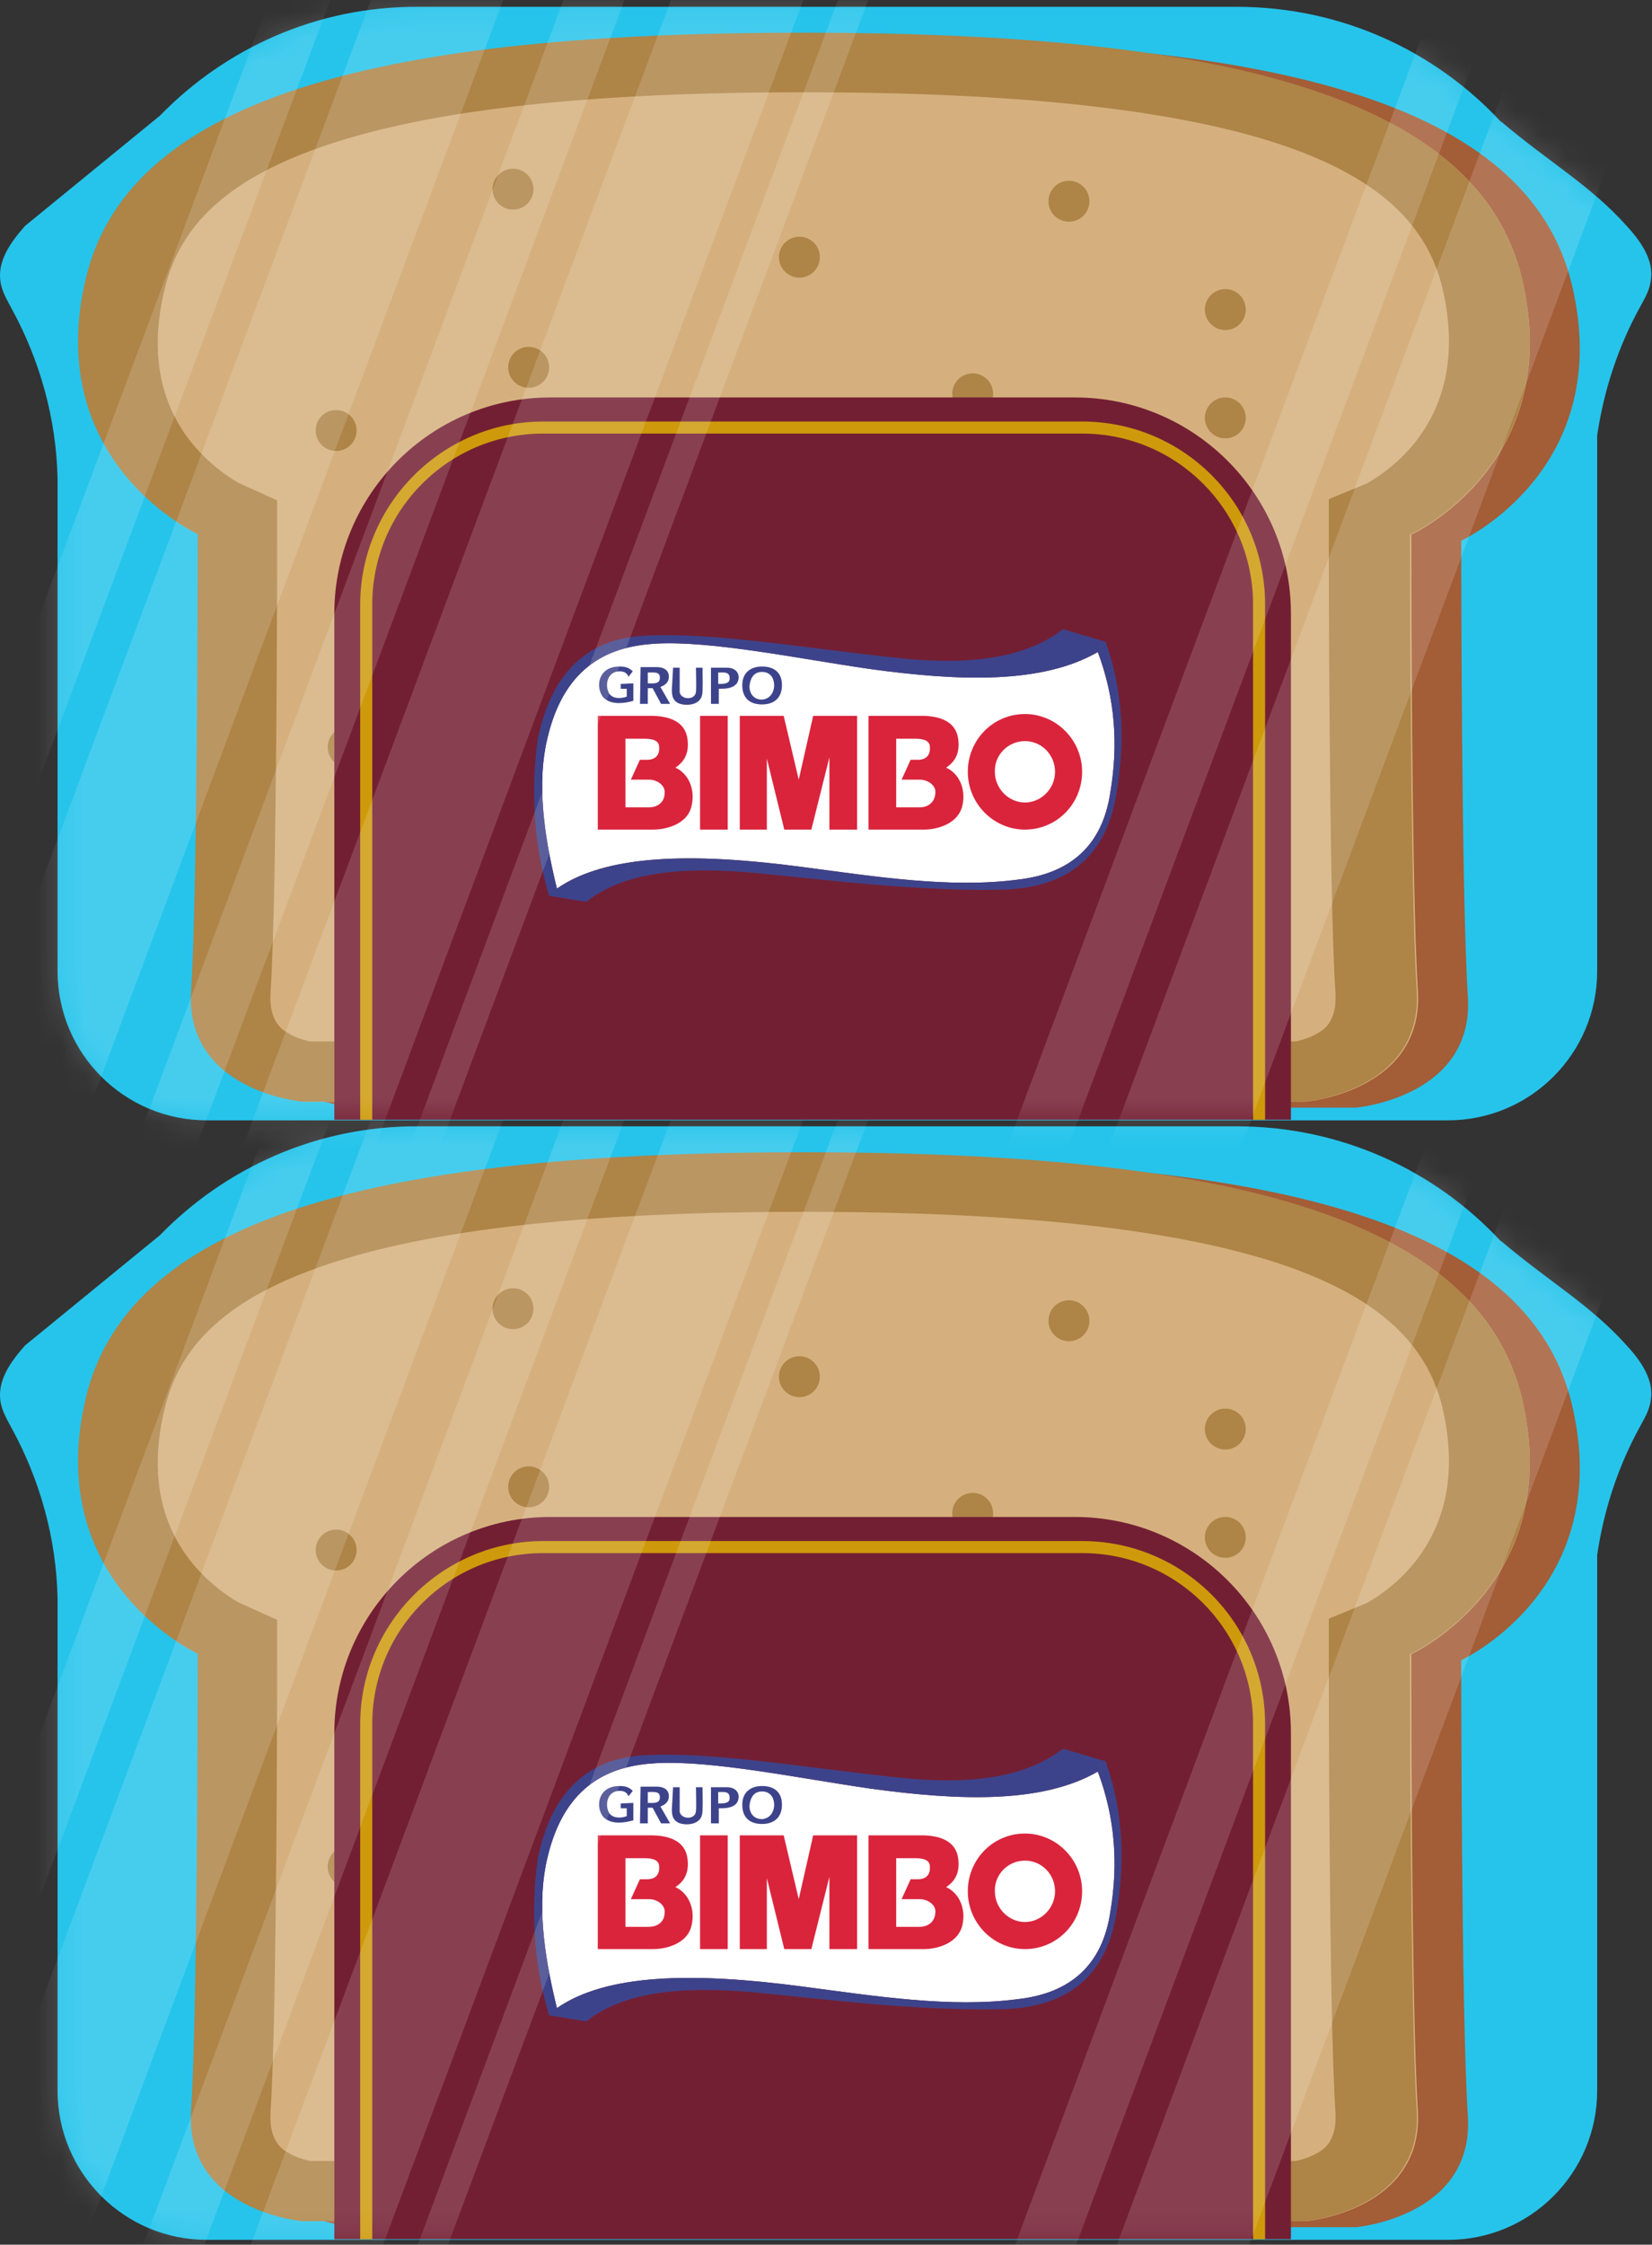 <svg width="67" height="91" viewBox="0 0 67 91" fill="none" xmlns="http://www.w3.org/2000/svg">
<rect x="0" y="0" width="67" height="91" fill="#333333" stroke="none"/>
<path d="M65.972 54.544C64.483 52.885 62.849 51.982 60.921 50.347C60.897 50.323 60.872 50.323 60.848 50.298C58.188 47.444 54.382 45.662 50.16 45.662H16.975C12.852 45.638 9.143 47.346 6.483 50.079L1.017 54.544C0.456 55.179 -0.105 55.935 0.017 56.789C0.066 57.179 0.285 57.545 0.48 57.911C1.627 60.01 2.286 62.377 2.335 64.793V84.752C2.335 88.095 5.043 90.804 8.386 90.804H58.725C62.068 90.804 64.776 88.095 64.776 84.752V63.036C65.045 61.23 65.606 59.498 66.484 57.887C66.68 57.521 66.899 57.179 66.948 56.765C67.094 55.935 66.533 55.154 65.972 54.544Z" fill="#00BAE7"/>
<path d="M63.752 56.935C61.971 49.444 51.406 46.98 34.642 46.98C17.879 46.98 7.338 49.42 5.557 56.935C3.775 64.45 10.095 67.305 10.095 67.305C10.095 67.305 10.095 81.677 9.827 85.776C9.534 89.876 14.341 90.291 14.341 90.291H34.667H54.992C54.992 90.291 59.799 89.876 59.531 85.776C59.263 81.677 59.263 67.305 59.263 67.305C59.263 67.305 65.534 64.426 63.752 56.935Z" fill="#934114"/>
<path d="M61.725 56.692C59.944 49.201 49.378 46.736 32.615 46.736C15.852 46.736 5.311 49.201 3.529 56.692C1.748 64.183 8.068 67.062 8.068 67.062C8.068 67.062 8.068 81.434 7.799 85.533C7.507 89.633 12.314 90.047 12.314 90.047H32.639H52.965C52.965 90.047 57.772 89.633 57.504 85.533C57.235 81.434 57.235 67.062 57.235 67.062C57.235 67.062 63.506 64.183 61.725 56.692Z" fill="#CEA267"/>
<path d="M13.632 63.669C14.091 63.669 14.462 63.298 14.462 62.839C14.462 62.381 14.091 62.01 13.632 62.01C13.174 62.01 12.803 62.381 12.803 62.839C12.803 63.298 13.174 63.669 13.632 63.669Z" fill="#A06E27"/>
<path d="M21.441 61.108C21.899 61.108 22.271 60.736 22.271 60.278C22.271 59.82 21.899 59.448 21.441 59.448C20.983 59.448 20.611 59.82 20.611 60.278C20.611 60.736 20.983 61.108 21.441 61.108Z" fill="#A06E27"/>
<path d="M20.806 53.885C21.264 53.885 21.636 53.513 21.636 53.055C21.636 52.597 21.264 52.226 20.806 52.226C20.348 52.226 19.977 52.597 19.977 53.055C19.977 53.513 20.348 53.885 20.806 53.885Z" fill="#A06E27"/>
<path d="M19.146 71.82C19.604 71.82 19.976 71.449 19.976 70.991C19.976 70.533 19.604 70.161 19.146 70.161C18.688 70.161 18.316 70.533 18.316 70.991C18.316 71.449 18.688 71.82 19.146 71.82Z" fill="#A06E27"/>
<path d="M33.253 67.256C33.712 67.256 34.083 66.885 34.083 66.426C34.083 65.968 33.712 65.597 33.253 65.597C32.795 65.597 32.424 65.968 32.424 66.426C32.424 66.885 32.795 67.256 33.253 67.256Z" fill="#A06E27"/>
<path d="M25.173 66.451C25.632 66.451 26.003 66.08 26.003 65.622C26.003 65.163 25.632 64.792 25.173 64.792C24.715 64.792 24.344 65.163 24.344 65.622C24.344 66.08 24.715 66.451 25.173 66.451Z" fill="#A06E27"/>
<path d="M32.421 56.642C32.88 56.642 33.251 56.27 33.251 55.812C33.251 55.354 32.88 54.982 32.421 54.982C31.963 54.982 31.592 55.354 31.592 55.812C31.592 56.27 31.963 56.642 32.421 56.642Z" fill="#A06E27"/>
<path d="M50.82 76.211C51.278 76.211 51.65 75.84 51.65 75.381C51.65 74.923 51.278 74.552 50.82 74.552C50.362 74.552 49.99 74.923 49.99 75.381C49.99 75.84 50.362 76.211 50.82 76.211Z" fill="#A06E27"/>
<path d="M43.011 78.749C43.469 78.749 43.841 78.378 43.841 77.919C43.841 77.461 43.469 77.09 43.011 77.09C42.553 77.09 42.182 77.461 42.182 77.919C42.182 78.378 42.553 78.749 43.011 78.749Z" fill="#A06E27"/>
<path d="M43.644 85.973C44.102 85.973 44.474 85.601 44.474 85.143C44.474 84.685 44.102 84.314 43.644 84.314C43.186 84.314 42.815 84.685 42.815 85.143C42.815 85.601 43.186 85.973 43.644 85.973Z" fill="#A06E27"/>
<path d="M45.304 68.037C45.762 68.037 46.134 67.666 46.134 67.208C46.134 66.749 45.762 66.378 45.304 66.378C44.846 66.378 44.475 66.749 44.475 67.208C44.475 67.666 44.846 68.037 45.304 68.037Z" fill="#A06E27"/>
<path d="M39.449 62.181C39.907 62.181 40.278 61.809 40.278 61.351C40.278 60.893 39.907 60.522 39.449 60.522C38.991 60.522 38.619 60.893 38.619 61.351C38.619 61.809 38.991 62.181 39.449 62.181Z" fill="#A06E27"/>
<path d="M49.695 58.765C50.153 58.765 50.525 58.393 50.525 57.935C50.525 57.477 50.153 57.105 49.695 57.105C49.237 57.105 48.865 57.477 48.865 57.935C48.865 58.393 49.237 58.765 49.695 58.765Z" fill="#A06E27"/>
<path d="M49.695 63.156C50.153 63.156 50.525 62.785 50.525 62.327C50.525 61.868 50.153 61.497 49.695 61.497C49.237 61.497 48.865 61.868 48.865 62.327C48.865 62.785 49.237 63.156 49.695 63.156Z" fill="#A06E27"/>
<path d="M43.353 54.373C43.811 54.373 44.183 54.002 44.183 53.544C44.183 53.085 43.811 52.714 43.353 52.714C42.895 52.714 42.523 53.085 42.523 53.544C42.523 54.002 42.895 54.373 43.353 54.373Z" fill="#A06E27"/>
<path d="M31.201 72.601C31.659 72.601 32.03 72.229 32.03 71.771C32.03 71.313 31.659 70.941 31.201 70.941C30.742 70.941 30.371 71.313 30.371 71.771C30.371 72.229 30.742 72.601 31.201 72.601Z" fill="#A06E27"/>
<path d="M28.273 79.433C28.731 79.433 29.103 79.061 29.103 78.603C29.103 78.145 28.731 77.773 28.273 77.773C27.815 77.773 27.443 78.145 27.443 78.603C27.443 79.061 27.815 79.433 28.273 79.433Z" fill="#A06E27"/>
<path d="M14.121 76.504C14.579 76.504 14.95 76.132 14.95 75.674C14.95 75.216 14.579 74.845 14.121 74.845C13.662 74.845 13.291 75.216 13.291 75.674C13.291 76.132 13.662 76.504 14.121 76.504Z" fill="#A06E27"/>
<path d="M17.048 84.312C17.507 84.312 17.878 83.94 17.878 83.482C17.878 83.024 17.507 82.652 17.048 82.652C16.59 82.652 16.219 83.024 16.219 83.482C16.219 83.94 16.59 84.312 17.048 84.312Z" fill="#A06E27"/>
<path d="M23.882 85.29C24.34 85.29 24.712 84.919 24.712 84.46C24.712 84.002 24.34 83.631 23.882 83.631C23.424 83.631 23.053 84.002 23.053 84.46C23.053 84.919 23.424 85.29 23.882 85.29Z" fill="#A06E27"/>
<path d="M25.101 75.772C25.559 75.772 25.931 75.401 25.931 74.943C25.931 74.485 25.559 74.113 25.101 74.113C24.643 74.113 24.271 74.485 24.271 74.943C24.271 75.401 24.643 75.772 25.101 75.772Z" fill="#A06E27"/>
<path d="M39.277 73.43C39.735 73.43 40.106 73.058 40.106 72.6C40.106 72.142 39.735 71.77 39.277 71.77C38.819 71.77 38.447 72.142 38.447 72.6C38.447 73.058 38.819 73.43 39.277 73.43Z" fill="#A06E27"/>
<path d="M32.031 83.238C32.489 83.238 32.86 82.867 32.86 82.409C32.86 81.951 32.489 81.579 32.031 81.579C31.573 81.579 31.201 81.951 31.201 82.409C31.201 82.867 31.573 83.238 32.031 83.238Z" fill="#A06E27"/>
<path d="M32.59 49.128C41.057 49.128 47.255 49.786 51.501 51.104C55.625 52.397 57.845 54.3 58.504 57.082C59.065 59.498 58.724 61.547 57.479 63.207C56.625 64.329 55.6 64.89 55.429 64.988L53.892 65.622V67.038C53.892 67.623 53.892 81.507 54.161 85.631C54.234 86.802 53.673 87.144 53.453 87.266C53.136 87.461 52.77 87.559 52.55 87.607H32.542H12.582C12.362 87.559 11.972 87.461 11.679 87.266C11.46 87.144 10.898 86.802 10.972 85.631C11.24 81.507 11.24 67.623 11.24 67.038V65.671L9.678 64.964C9.678 64.964 8.702 64.451 7.824 63.402C6.457 61.743 6.067 59.62 6.677 57.107C7.336 54.3 9.581 52.422 13.68 51.128C17.926 49.786 24.123 49.128 32.59 49.128ZM32.59 46.712C15.852 46.712 5.262 49.176 3.481 56.667C1.699 64.158 8.019 67.038 8.019 67.038C8.019 67.038 8.019 81.41 7.751 85.509C7.458 89.633 12.265 90.047 12.265 90.047H32.59H52.916C52.916 90.047 57.723 89.633 57.455 85.533C57.186 81.434 57.186 67.062 57.186 67.062C57.186 67.062 63.506 64.183 61.725 56.692C59.919 49.176 49.329 46.712 32.59 46.712Z" fill="#A06E27"/>
<path opacity="0.15" d="M65.972 54.544C64.483 52.885 62.849 51.982 60.921 50.347C60.897 50.323 60.872 50.323 60.848 50.298C58.188 47.444 54.382 45.662 50.16 45.662H16.975C12.852 45.638 9.143 47.346 6.483 50.079L1.017 54.544C0.456 55.179 -0.105 55.935 0.017 56.789C0.066 57.179 0.285 57.545 0.48 57.911C1.627 60.01 2.286 62.377 2.335 64.793V84.752C2.335 88.095 5.043 90.804 8.386 90.804H58.725C62.068 90.804 64.776 88.095 64.776 84.752V63.036C65.045 61.23 65.606 59.498 66.484 57.887C66.68 57.521 66.899 57.179 66.948 56.765C67.094 55.935 66.533 55.154 65.972 54.544Z" fill="white"/>
<path d="M43.596 61.498H22.318C17.487 61.498 13.559 65.427 13.559 70.258V90.779H52.356V70.258C52.356 65.427 48.427 61.498 43.596 61.498Z" fill="#731F33"/>
<path d="M15.097 90.779V69.892C15.097 66.061 18.196 62.963 22.027 62.963H43.89C47.721 62.963 50.82 66.061 50.82 69.892V90.779H51.308V69.892C51.308 65.793 47.989 62.475 43.89 62.475H22.027C17.952 62.475 14.609 65.817 14.609 69.892V90.779H15.097Z" fill="#CE9A0B"/>
<path fill-rule="evenodd" clip-rule="evenodd" d="M32.518 80.531C28.077 79.945 24.588 80.019 22.587 81.409C22.026 79.14 21.782 77.066 22.196 75.334C22.904 72.284 24.807 71.576 26.613 71.478C28.858 71.356 32.396 72.088 35.251 72.503C38.96 73.016 42.278 73.113 44.523 71.82C45.231 73.699 45.353 75.578 45.035 77.481C44.718 79.677 43.401 80.799 41.302 81.043C38.545 81.409 35.495 80.921 32.518 80.531Z" fill="white"/>
<path fill-rule="evenodd" clip-rule="evenodd" d="M30.909 72.626C31.251 72.626 31.397 72.894 31.397 73.163C31.397 73.456 31.226 73.724 30.909 73.748C30.567 73.748 30.397 73.504 30.397 73.212C30.421 72.919 30.543 72.626 30.909 72.626ZM30.909 72.406C30.421 72.406 30.104 72.675 30.104 73.163C30.104 73.675 30.397 73.944 30.909 73.944C31.397 73.944 31.714 73.675 31.714 73.163C31.714 72.675 31.422 72.406 30.909 72.406ZM29.128 73.114V72.65C29.323 72.65 29.591 72.602 29.591 72.87C29.616 73.114 29.347 73.114 29.128 73.114ZM28.835 73.919H29.152V73.309C29.396 73.309 29.713 73.309 29.884 73.09C30.031 72.87 29.982 72.48 29.518 72.455H28.835V73.919ZM27.298 72.455H27.566C27.566 72.602 27.566 73.334 27.566 73.456C27.639 73.773 28.201 73.773 28.225 73.431C28.249 73.236 28.225 72.675 28.225 72.455H28.493C28.493 72.65 28.518 73.431 28.469 73.578C28.371 73.992 27.786 74.017 27.517 73.895C27.273 73.773 27.249 73.578 27.249 73.334L27.298 72.455ZM26.273 73.09V72.65C26.492 72.65 26.761 72.602 26.761 72.846C26.785 73.138 26.468 73.09 26.273 73.09ZM25.956 73.919H26.273V73.285H26.468L26.81 73.919H27.176L26.785 73.236C26.981 73.163 27.127 73.041 27.127 72.821C27.127 72.528 26.883 72.431 26.639 72.431H25.98L25.956 73.919ZM25.175 73.114V73.309H25.419V73.626C25.175 73.724 24.76 73.724 24.663 73.407C24.541 73.09 24.663 72.602 25.126 72.602C25.297 72.602 25.419 72.65 25.492 72.821L25.663 72.602C25.517 72.455 25.37 72.406 25.126 72.406C24.15 72.406 24.15 73.431 24.541 73.724C24.858 73.968 25.346 73.895 25.687 73.797V73.09L25.175 73.114ZM30.641 80.776C27.957 80.532 25.395 80.654 23.784 81.947C23.272 81.874 22.784 81.776 22.271 81.703C21.661 79.678 21.515 77.555 21.808 75.359C22.247 73.212 23.369 71.333 26.078 71.162C28.884 70.991 32.69 71.674 36.472 72.065C39.181 72.358 41.548 72.114 43.109 70.894C43.695 71.064 44.256 71.235 44.842 71.406C45.574 73.48 45.623 75.53 45.281 77.555C44.817 80.41 42.963 81.435 40.474 81.459C37.009 81.508 33.422 81.044 30.641 80.776ZM32.52 80.532C28.079 79.946 24.589 80.019 22.588 81.41C22.027 79.141 21.783 77.067 22.198 75.335C22.906 72.284 24.809 71.577 26.615 71.479C28.859 71.357 32.398 72.089 35.252 72.504C38.961 73.016 42.28 73.114 44.525 71.821C45.232 73.7 45.354 75.579 45.037 77.482C44.72 79.678 43.402 80.8 41.304 81.044C38.547 81.41 35.496 80.922 32.52 80.532Z" fill="#3D438B"/>
<path fill-rule="evenodd" clip-rule="evenodd" d="M37.298 78.114H36.347V75.332H37.128C37.542 75.332 37.713 75.454 37.713 75.674C37.738 76.016 37.542 76.186 37.225 76.186H36.932L36.566 76.992H37.298C37.64 76.992 37.982 77.236 37.933 77.553C37.908 77.894 37.664 78.114 37.298 78.114ZM37.469 79.017H35.224V74.405H37.372C38.104 74.405 38.763 74.625 38.86 75.332C38.933 75.845 38.787 76.235 38.372 76.504C38.958 76.772 39.202 77.48 39.007 78.138C38.787 78.797 38.006 79.017 37.469 79.017ZM41.569 75.43C42.252 75.43 42.789 75.991 42.789 76.674C42.789 77.358 42.227 77.919 41.569 77.919C40.91 77.919 40.349 77.358 40.349 76.674C40.324 75.991 40.885 75.43 41.569 75.43ZM41.569 74.332C42.837 74.332 43.887 75.381 43.887 76.674C43.887 77.968 42.862 79.017 41.569 79.017C40.3 79.017 39.251 77.968 39.251 76.674C39.251 75.381 40.275 74.332 41.569 74.332ZM34.761 74.405V79.017H33.638V76.089L32.906 79.017H31.808L31.101 76.138V79.017H30.003V74.405H31.784L32.394 76.992L32.98 74.405H34.761ZM28.392 74.405H29.515V79.017H28.392V74.405ZM26.318 78.114H25.367V75.332H26.147C26.562 75.332 26.733 75.454 26.733 75.674C26.757 76.016 26.562 76.186 26.245 76.186H25.952L25.586 76.992H26.318C26.66 76.992 27.001 77.236 26.953 77.553C26.953 77.894 26.684 78.114 26.318 78.114ZM26.489 79.017H24.244V74.405H26.391C27.123 74.405 27.782 74.625 27.88 75.332C27.953 75.845 27.807 76.235 27.392 76.504C27.977 76.772 28.221 77.48 28.026 78.138C27.831 78.797 27.026 79.017 26.489 79.017Z" fill="#DA243C"/>
<mask id="mask0" mask-type="alpha" maskUnits="userSpaceOnUse" x="0" y="45" width="67" height="46">
<path d="M65.972 54.544C64.483 52.885 62.849 51.982 60.921 50.347C60.897 50.323 60.872 50.323 60.848 50.298C58.188 47.444 54.382 45.662 50.16 45.662H16.975C12.852 45.638 9.143 47.346 6.483 50.079L1.017 54.544C0.456 55.179 -0.105 55.935 0.017 56.789C0.066 57.179 0.285 57.545 0.48 57.911C1.627 60.01 2.286 62.377 2.335 64.793V84.752C2.335 88.095 5.043 90.804 8.386 90.804H58.725C62.068 90.804 64.776 88.095 64.776 84.752V63.036C65.045 61.23 65.606 59.498 66.484 57.887C66.68 57.521 66.899 57.179 66.948 56.765C67.094 55.935 66.533 55.154 65.972 54.544Z" fill="#00BAE7"/>
</mask>
<g mask="url(#mask0)">
<path opacity="0.15" d="M4.736 100.505L32.219 26.946L30.047 26.135L2.565 99.694L4.736 100.505Z" fill="white"/>
<path opacity="0.15" d="M12.473 106.249L39.955 32.69L38.881 32.289L11.398 105.848L12.473 106.249Z" fill="white"/>
<path opacity="0.15" d="M10.828 103.609L38.31 30.05L33.602 28.291L6.119 101.849L10.828 103.609Z" fill="white"/>
<path opacity="0.15" d="M43.648 109.778L71.131 36.219L66.422 34.459L38.94 108.018L43.648 109.778Z" fill="white"/>
<path opacity="0.15" d="M37.842 106.537L65.324 32.978L63.153 32.167L35.67 105.726L37.842 106.537Z" fill="white"/>
<path opacity="0.15" d="M-0.158 100.442L27.324 26.883L22.615 25.123L-4.867 98.682L-0.158 100.442Z" fill="white"/>
<path opacity="0.15" d="M-5.965 97.201L21.518 23.643L19.346 22.831L-8.136 96.39L-5.965 97.201Z" fill="white"/>
</g>
<path d="M65.972 9.158C64.483 7.499 62.849 6.596 60.921 4.962C60.897 4.937 60.872 4.937 60.848 4.913C58.188 2.058 54.382 0.277 50.16 0.277H16.975C12.852 0.252 9.143 1.96 6.483 4.693L1.017 9.158C0.456 9.793 -0.105 10.549 0.017 11.403C0.066 11.794 0.285 12.16 0.48 12.526C1.627 14.624 2.286 16.991 2.335 19.407V39.367C2.335 42.709 5.043 45.418 8.386 45.418H58.725C62.068 45.418 64.776 42.709 64.776 39.367V17.65C65.045 15.844 65.606 14.112 66.484 12.501C66.68 12.135 66.899 11.794 66.948 11.379C67.094 10.549 66.533 9.768 65.972 9.158Z" fill="#00BAE7"/>
<path d="M63.752 11.548C61.971 4.057 51.406 1.593 34.642 1.593C17.879 1.593 7.338 4.033 5.557 11.548C3.775 19.064 10.095 21.919 10.095 21.919C10.095 21.919 10.095 36.291 9.827 40.39C9.534 44.489 14.341 44.904 14.341 44.904H34.667H54.992C54.992 44.904 59.799 44.489 59.531 40.39C59.263 36.291 59.263 21.919 59.263 21.919C59.263 21.919 65.534 19.039 63.752 11.548Z" fill="#934114"/>
<path d="M61.727 11.305C59.946 3.814 49.38 1.35 32.617 1.35C15.854 1.35 5.313 3.814 3.531 11.305C1.75 18.796 8.07 21.675 8.07 21.675C8.07 21.675 8.07 36.047 7.801 40.147C7.509 44.246 12.316 44.661 12.316 44.661H32.641H52.967C52.967 44.661 57.774 44.246 57.506 40.147C57.237 36.047 57.237 21.675 57.237 21.675C57.237 21.675 63.508 18.796 61.727 11.305Z" fill="#CEA267"/>
<path d="M13.632 18.282C14.091 18.282 14.462 17.911 14.462 17.453C14.462 16.994 14.091 16.623 13.632 16.623C13.174 16.623 12.803 16.994 12.803 17.453C12.803 17.911 13.174 18.282 13.632 18.282Z" fill="#A06E27"/>
<path d="M21.441 15.721C21.899 15.721 22.271 15.349 22.271 14.891C22.271 14.433 21.899 14.062 21.441 14.062C20.983 14.062 20.611 14.433 20.611 14.891C20.611 15.349 20.983 15.721 21.441 15.721Z" fill="#A06E27"/>
<path d="M20.806 8.498C21.264 8.498 21.636 8.127 21.636 7.668C21.636 7.21 21.264 6.839 20.806 6.839C20.348 6.839 19.977 7.21 19.977 7.668C19.977 8.127 20.348 8.498 20.806 8.498Z" fill="#A06E27"/>
<path d="M19.146 26.434C19.604 26.434 19.976 26.062 19.976 25.604C19.976 25.146 19.604 24.774 19.146 24.774C18.688 24.774 18.316 25.146 18.316 25.604C18.316 26.062 18.688 26.434 19.146 26.434Z" fill="#A06E27"/>
<path d="M33.253 21.869C33.712 21.869 34.083 21.498 34.083 21.04C34.083 20.581 33.712 20.21 33.253 20.21C32.795 20.21 32.424 20.581 32.424 21.04C32.424 21.498 32.795 21.869 33.253 21.869Z" fill="#A06E27"/>
<path d="M25.173 21.064C25.632 21.064 26.003 20.693 26.003 20.235C26.003 19.777 25.632 19.405 25.173 19.405C24.715 19.405 24.344 19.777 24.344 20.235C24.344 20.693 24.715 21.064 25.173 21.064Z" fill="#A06E27"/>
<path d="M32.421 11.255C32.88 11.255 33.251 10.883 33.251 10.425C33.251 9.967 32.88 9.596 32.421 9.596C31.963 9.596 31.592 9.967 31.592 10.425C31.592 10.883 31.963 11.255 32.421 11.255Z" fill="#A06E27"/>
<path d="M50.82 30.826C51.278 30.826 51.65 30.455 51.65 29.997C51.65 29.538 51.278 29.167 50.82 29.167C50.362 29.167 49.99 29.538 49.99 29.997C49.99 30.455 50.362 30.826 50.82 30.826Z" fill="#A06E27"/>
<path d="M43.011 33.364C43.469 33.364 43.841 32.993 43.841 32.535C43.841 32.077 43.469 31.705 43.011 31.705C42.553 31.705 42.182 32.077 42.182 32.535C42.182 32.993 42.553 33.364 43.011 33.364Z" fill="#A06E27"/>
<path d="M43.644 40.588C44.102 40.588 44.474 40.217 44.474 39.758C44.474 39.3 44.102 38.929 43.644 38.929C43.186 38.929 42.815 39.3 42.815 39.758C42.815 40.217 43.186 40.588 43.644 40.588Z" fill="#A06E27"/>
<path d="M45.304 22.652C45.762 22.652 46.134 22.281 46.134 21.823C46.134 21.365 45.762 20.993 45.304 20.993C44.846 20.993 44.475 21.365 44.475 21.823C44.475 22.281 44.846 22.652 45.304 22.652Z" fill="#A06E27"/>
<path d="M39.449 16.796C39.907 16.796 40.278 16.424 40.278 15.966C40.278 15.508 39.907 15.137 39.449 15.137C38.991 15.137 38.619 15.508 38.619 15.966C38.619 16.424 38.991 16.796 39.449 16.796Z" fill="#A06E27"/>
<path d="M49.695 13.38C50.153 13.38 50.525 13.008 50.525 12.55C50.525 12.092 50.153 11.721 49.695 11.721C49.237 11.721 48.865 12.092 48.865 12.55C48.865 13.008 49.237 13.38 49.695 13.38Z" fill="#A06E27"/>
<path d="M49.695 17.772C50.153 17.772 50.525 17.4 50.525 16.942C50.525 16.484 50.153 16.112 49.695 16.112C49.237 16.112 48.865 16.484 48.865 16.942C48.865 17.4 49.237 17.772 49.695 17.772Z" fill="#A06E27"/>
<path d="M43.353 8.988C43.811 8.988 44.183 8.617 44.183 8.159C44.183 7.701 43.811 7.329 43.353 7.329C42.895 7.329 42.523 7.701 42.523 8.159C42.523 8.617 42.895 8.988 43.353 8.988Z" fill="#A06E27"/>
<path d="M31.201 27.216C31.659 27.216 32.03 26.845 32.03 26.386C32.03 25.928 31.659 25.557 31.201 25.557C30.742 25.557 30.371 25.928 30.371 26.386C30.371 26.845 30.742 27.216 31.201 27.216Z" fill="#A06E27"/>
<path d="M28.273 34.048C28.731 34.048 29.103 33.676 29.103 33.218C29.103 32.76 28.731 32.389 28.273 32.389C27.815 32.389 27.443 32.76 27.443 33.218C27.443 33.676 27.815 34.048 28.273 34.048Z" fill="#A06E27"/>
<path d="M14.121 31.119C14.579 31.119 14.95 30.748 14.95 30.29C14.95 29.831 14.579 29.46 14.121 29.46C13.662 29.46 13.291 29.831 13.291 30.29C13.291 30.748 13.662 31.119 14.121 31.119Z" fill="#A06E27"/>
<path d="M17.048 38.927C17.507 38.927 17.878 38.555 17.878 38.097C17.878 37.639 17.507 37.268 17.048 37.268C16.59 37.268 16.219 37.639 16.219 38.097C16.219 38.555 16.59 38.927 17.048 38.927Z" fill="#A06E27"/>
<path d="M23.882 39.905C24.34 39.905 24.712 39.534 24.712 39.076C24.712 38.617 24.34 38.246 23.882 38.246C23.424 38.246 23.053 38.617 23.053 39.076C23.053 39.534 23.424 39.905 23.882 39.905Z" fill="#A06E27"/>
<path d="M25.101 30.388C25.559 30.388 25.931 30.016 25.931 29.558C25.931 29.1 25.559 28.729 25.101 28.729C24.643 28.729 24.271 29.1 24.271 29.558C24.271 30.016 24.643 30.388 25.101 30.388Z" fill="#A06E27"/>
<path d="M39.277 28.045C39.735 28.045 40.106 27.674 40.106 27.215C40.106 26.757 39.735 26.386 39.277 26.386C38.819 26.386 38.447 26.757 38.447 27.215C38.447 27.674 38.819 28.045 39.277 28.045Z" fill="#A06E27"/>
<path d="M32.031 37.854C32.489 37.854 32.86 37.482 32.86 37.024C32.86 36.566 32.489 36.194 32.031 36.194C31.573 36.194 31.201 36.566 31.201 37.024C31.201 37.482 31.573 37.854 32.031 37.854Z" fill="#A06E27"/>
<path d="M32.59 3.741C41.057 3.741 47.255 4.4 51.501 5.717C55.625 7.011 57.845 8.914 58.504 11.695C59.065 14.111 58.724 16.161 57.479 17.82C56.625 18.942 55.6 19.504 55.429 19.601L53.892 20.236V21.651C53.892 22.237 53.892 36.12 54.161 40.244C54.234 41.416 53.673 41.757 53.453 41.879C53.136 42.074 52.77 42.172 52.55 42.221H32.542H12.582C12.362 42.172 11.972 42.074 11.679 41.879C11.46 41.757 10.898 41.416 10.972 40.244C11.24 36.12 11.24 22.237 11.24 21.651V20.285L9.678 19.577C9.678 19.577 8.702 19.064 7.824 18.015C6.457 16.356 6.067 14.233 6.677 11.72C7.336 8.914 9.581 7.035 13.68 5.742C17.926 4.4 24.123 3.741 32.59 3.741ZM32.59 1.325C15.852 1.325 5.262 3.79 3.481 11.281C1.699 18.772 8.019 21.651 8.019 21.651C8.019 21.651 8.019 36.023 7.751 40.122C7.458 44.246 12.265 44.661 12.265 44.661H32.59H52.916C52.916 44.661 57.723 44.246 57.455 40.147C57.186 36.047 57.186 21.675 57.186 21.675C57.186 21.675 63.506 18.796 61.725 11.305C59.919 3.79 49.329 1.325 32.59 1.325Z" fill="#A06E27"/>
<path opacity="0.15" d="M65.972 9.158C64.483 7.499 62.849 6.596 60.921 4.962C60.897 4.937 60.872 4.937 60.848 4.913C58.188 2.058 54.382 0.277 50.16 0.277H16.975C12.852 0.252 9.143 1.96 6.483 4.693L1.017 9.158C0.456 9.793 -0.105 10.549 0.017 11.403C0.066 11.794 0.285 12.16 0.48 12.526C1.627 14.624 2.286 16.991 2.335 19.407V39.367C2.335 42.709 5.043 45.418 8.386 45.418H58.725C62.068 45.418 64.776 42.709 64.776 39.367V17.65C65.045 15.844 65.606 14.112 66.484 12.501C66.68 12.135 66.899 11.794 66.948 11.379C67.094 10.549 66.533 9.768 65.972 9.158Z" fill="white"/>
<path d="M43.596 16.113H22.318C17.487 16.113 13.559 20.042 13.559 24.873V45.394H52.356V24.873C52.356 20.042 48.427 16.113 43.596 16.113Z" fill="#731F33"/>
<path d="M15.097 45.394V24.507C15.097 20.676 18.196 17.577 22.027 17.577H43.89C47.721 17.577 50.82 20.676 50.82 24.507V45.394H51.308V24.507C51.308 20.407 47.989 17.089 43.89 17.089H22.027C17.952 17.089 14.609 20.432 14.609 24.507V45.394H15.097Z" fill="#CE9A0B"/>
<path fill-rule="evenodd" clip-rule="evenodd" d="M32.518 35.144C28.077 34.559 24.588 34.632 22.587 36.023C22.026 33.754 21.782 31.679 22.196 29.947C22.904 26.897 24.807 26.189 26.613 26.092C28.858 25.97 32.396 26.702 35.251 27.116C38.96 27.629 42.278 27.727 44.523 26.433C45.231 28.312 45.353 30.191 45.035 32.094C44.718 34.29 43.401 35.413 41.302 35.657C38.545 36.023 35.495 35.535 32.518 35.144Z" fill="white"/>
<path fill-rule="evenodd" clip-rule="evenodd" d="M30.909 27.24C31.251 27.24 31.397 27.509 31.397 27.777C31.397 28.07 31.226 28.338 30.909 28.363C30.567 28.363 30.397 28.119 30.397 27.826C30.421 27.533 30.543 27.24 30.909 27.24ZM30.909 27.021C30.421 27.021 30.104 27.289 30.104 27.777C30.104 28.29 30.397 28.558 30.909 28.558C31.397 28.558 31.714 28.29 31.714 27.777C31.714 27.289 31.422 27.021 30.909 27.021ZM29.128 27.728V27.265C29.323 27.265 29.591 27.216 29.591 27.484C29.616 27.728 29.347 27.728 29.128 27.728ZM28.835 28.534H29.152V27.924C29.396 27.924 29.713 27.924 29.884 27.704C30.031 27.484 29.982 27.094 29.518 27.07H28.835V28.534ZM27.298 27.07H27.566C27.566 27.216 27.566 27.948 27.566 28.07C27.639 28.387 28.201 28.387 28.225 28.046C28.249 27.85 28.225 27.289 28.225 27.07H28.493C28.493 27.265 28.518 28.046 28.469 28.192C28.371 28.607 27.786 28.631 27.517 28.509C27.273 28.387 27.249 28.192 27.249 27.948L27.298 27.07ZM26.273 27.704V27.265C26.492 27.265 26.761 27.216 26.761 27.46C26.785 27.753 26.468 27.704 26.273 27.704ZM25.956 28.534H26.273V27.899H26.468L26.81 28.534H27.176L26.785 27.85C26.981 27.777 27.127 27.655 27.127 27.436C27.127 27.143 26.883 27.045 26.639 27.045H25.98L25.956 28.534ZM25.175 27.728V27.924H25.419V28.241C25.175 28.338 24.76 28.338 24.663 28.021C24.541 27.704 24.663 27.216 25.126 27.216C25.297 27.216 25.419 27.265 25.492 27.436L25.663 27.216C25.517 27.07 25.37 27.021 25.126 27.021C24.15 27.021 24.15 28.046 24.541 28.338C24.858 28.582 25.346 28.509 25.687 28.412V27.704L25.175 27.728ZM30.641 35.39C27.957 35.146 25.395 35.268 23.784 36.561C23.272 36.488 22.784 36.391 22.271 36.317C21.661 34.292 21.515 32.169 21.808 29.973C22.247 27.826 23.369 25.947 26.078 25.776C28.884 25.605 32.69 26.289 36.472 26.679C39.181 26.972 41.548 26.728 43.109 25.508C43.695 25.679 44.256 25.849 44.842 26.02C45.574 28.094 45.623 30.144 45.281 32.169C44.817 35.024 42.963 36.049 40.474 36.073C37.009 36.122 33.422 35.658 30.641 35.39ZM32.52 35.146C28.079 34.56 24.589 34.634 22.588 36.025C22.027 33.755 21.783 31.681 22.198 29.949C22.906 26.899 24.809 26.191 26.615 26.093C28.859 25.971 32.398 26.703 35.252 27.118C38.961 27.631 42.28 27.728 44.525 26.435C45.232 28.314 45.354 30.193 45.037 32.096C44.72 34.292 43.402 35.414 41.304 35.658C38.547 36.025 35.496 35.536 32.52 35.146Z" fill="#3D438B"/>
<path fill-rule="evenodd" clip-rule="evenodd" d="M37.298 32.729H36.347V29.948H37.128C37.542 29.948 37.713 30.07 37.713 30.289C37.738 30.631 37.542 30.802 37.225 30.802H36.932L36.566 31.607H37.298C37.64 31.607 37.982 31.851 37.933 32.168C37.908 32.51 37.664 32.729 37.298 32.729ZM37.469 33.632H35.224V29.02H37.372C38.104 29.02 38.763 29.24 38.86 29.948C38.933 30.46 38.787 30.851 38.372 31.119C38.958 31.387 39.202 32.095 39.007 32.754C38.787 33.413 38.006 33.632 37.469 33.632ZM41.569 30.045C42.252 30.045 42.789 30.607 42.789 31.29C42.789 31.973 42.227 32.534 41.569 32.534C40.91 32.534 40.349 31.973 40.349 31.29C40.324 30.607 40.885 30.045 41.569 30.045ZM41.569 28.947C42.837 28.947 43.887 29.997 43.887 31.29C43.887 32.583 42.862 33.632 41.569 33.632C40.3 33.632 39.251 32.583 39.251 31.29C39.251 29.997 40.275 28.947 41.569 28.947ZM34.761 29.02V33.632H33.638V30.704L32.906 33.632H31.808L31.101 30.753V33.632H30.003V29.02H31.784L32.394 31.607L32.98 29.02H34.761ZM28.392 29.02H29.515V33.632H28.392V29.02ZM26.318 32.729H25.367V29.948H26.147C26.562 29.948 26.733 30.07 26.733 30.289C26.757 30.631 26.562 30.802 26.245 30.802H25.952L25.586 31.607H26.318C26.66 31.607 27.001 31.851 26.953 32.168C26.953 32.51 26.684 32.729 26.318 32.729ZM26.489 33.632H24.244V29.02H26.391C27.123 29.02 27.782 29.24 27.88 29.948C27.953 30.46 27.807 30.851 27.392 31.119C27.977 31.387 28.221 32.095 28.026 32.754C27.831 33.413 27.026 33.632 26.489 33.632Z" fill="#DA243C"/>
<mask id="mask1" mask-type="alpha" maskUnits="userSpaceOnUse" x="0" y="0" width="67" height="46">
<path d="M65.972 9.158C64.483 7.499 62.849 6.596 60.921 4.962C60.897 4.937 60.872 4.937 60.848 4.913C58.188 2.058 54.382 0.277 50.16 0.277H16.975C12.852 0.252 9.143 1.96 6.483 4.693L1.017 9.158C0.456 9.793 -0.105 10.549 0.017 11.403C0.066 11.794 0.285 12.16 0.48 12.526C1.627 14.624 2.286 16.991 2.335 19.407V39.367C2.335 42.709 5.043 45.418 8.386 45.418H58.725C62.068 45.418 64.776 42.709 64.776 39.367V17.65C65.045 15.844 65.606 14.112 66.484 12.501C66.68 12.135 66.899 11.794 66.948 11.379C67.094 10.549 66.533 9.768 65.972 9.158Z" fill="#00BAE7"/>
</mask>
<g mask="url(#mask1)">
<path opacity="0.15" d="M4.736 55.119L32.219 -18.439L30.047 -19.251L2.565 54.308L4.736 55.119Z" fill="white"/>
<path opacity="0.15" d="M12.473 60.864L39.955 -12.695L38.881 -13.097L11.398 60.462L12.473 60.864Z" fill="white"/>
<path opacity="0.15" d="M10.828 58.223L38.31 -15.336L33.602 -17.095L6.119 56.464L10.828 58.223Z" fill="white"/>
<path opacity="0.15" d="M43.648 64.392L71.131 -9.167L66.422 -10.926L38.94 62.633L43.648 64.392Z" fill="white"/>
<path opacity="0.15" d="M37.842 61.153L65.324 -12.406L63.153 -13.218L35.67 60.341L37.842 61.153Z" fill="white"/>
<path opacity="0.15" d="M-0.16 55.054L27.322 -18.505L22.613 -20.264L-4.869 53.295L-0.16 55.054Z" fill="white"/>
<path opacity="0.15" d="M-5.967 51.814L21.516 -21.745L19.344 -22.556L-8.138 51.002L-5.967 51.814Z" fill="white"/>
</g>
</svg>
